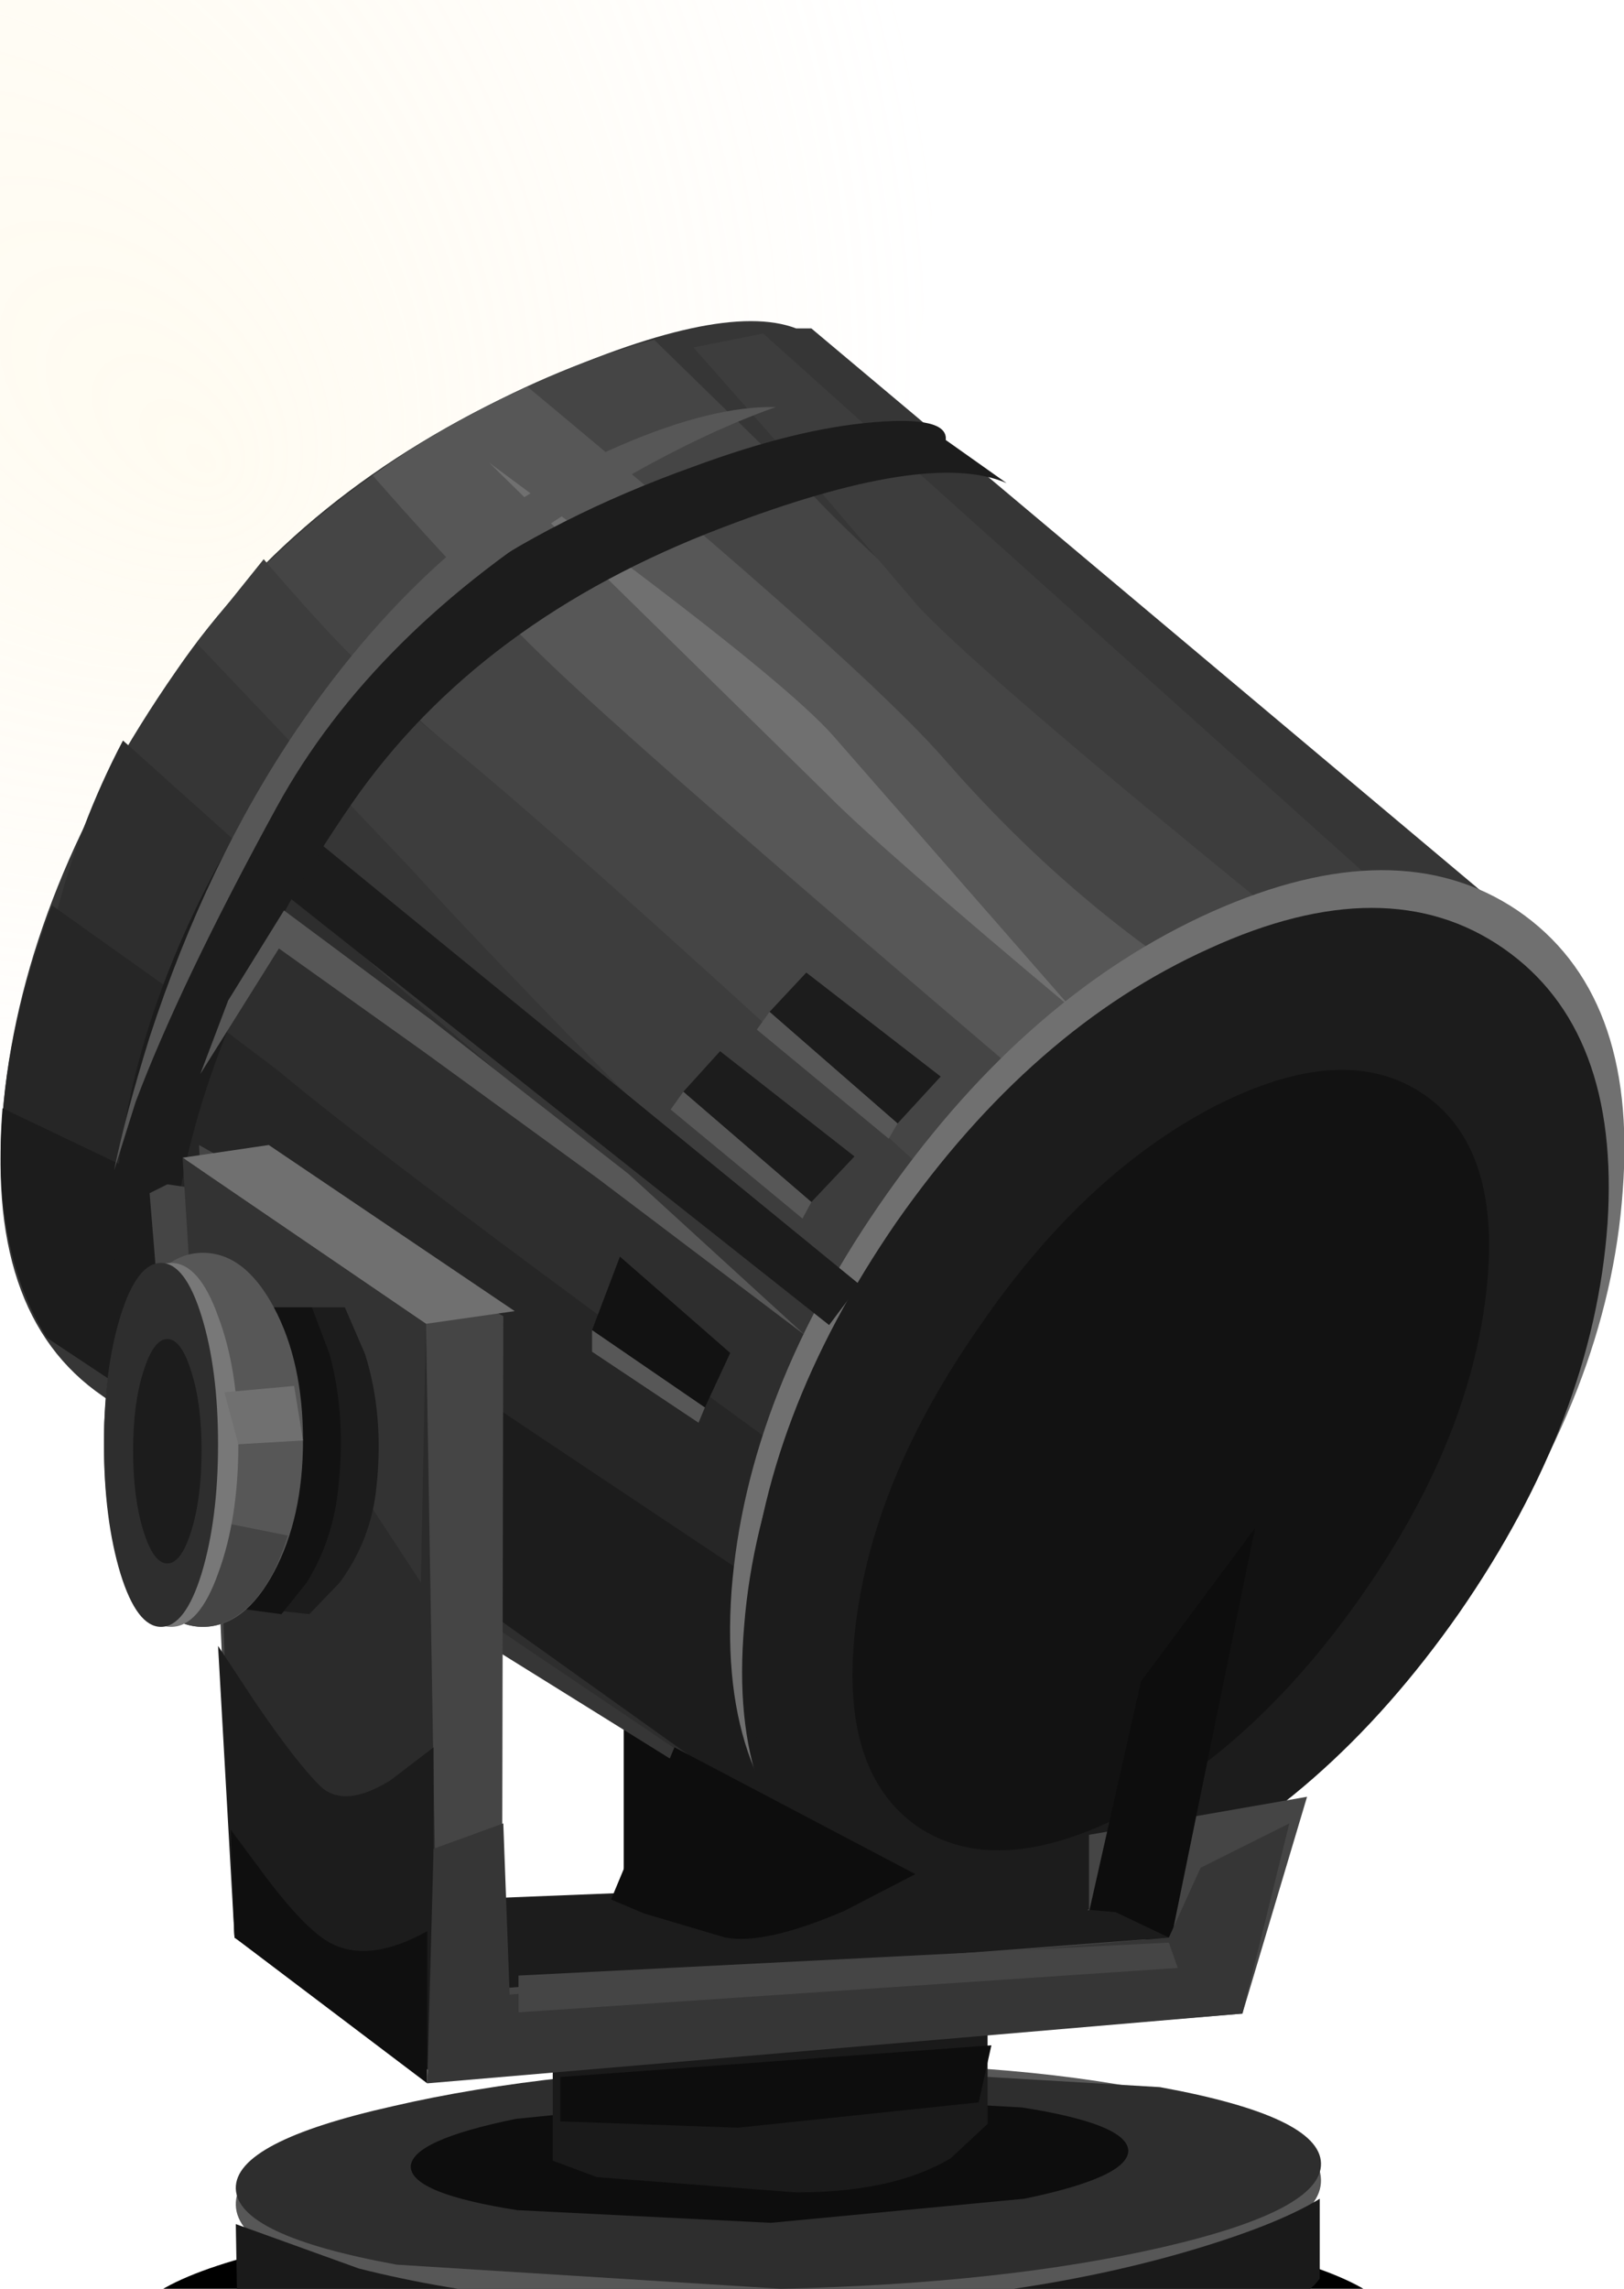 <?xml version="1.0" encoding="UTF-8" standalone="no"?>
<svg xmlns:xlink="http://www.w3.org/1999/xlink" height="90.25px" width="64.05px" xmlns="http://www.w3.org/2000/svg">
  <g transform="matrix(1.0, 0.0, 0.0, 1.0, 0.0, 0.0)">
    <use height="10.0" transform="matrix(1.0, 0.0, 0.0, 1.0, 5.1, 86.9)" width="50.0" xlink:href="#sprite0"/>
    <use height="172.8" transform="matrix(1.0, 0.0, 0.0, 1.0, -93.65, -78.6)" width="157.7" xlink:href="#shape1"/>
    <use height="0.0" id="price_tag_pt" transform="matrix(1.0, 0.0, 0.0, 1.0, 32.1, 94.2)" width="0.0" xlink:href="#sprite1"/>
  </g>
  <defs>
    <g id="sprite0" transform="matrix(1.0, 0.0, 0.0, 1.0, -36.0, -36.0)">
      <use height="10.0" transform="matrix(1.0, 0.0, 0.0, 1.0, 36.0, 36.0)" width="50.0" xlink:href="#shape0"/>
    </g>
    <g id="shape0" transform="matrix(1.0, 0.0, 0.0, 1.0, -36.0, -36.0)">
      <path d="M43.35 37.45 Q50.65 36.0 61.0 36.0 71.35 36.0 78.7 37.45 86.0 38.95 86.0 41.0 86.0 43.05 78.7 44.55 71.35 46.0 61.0 46.0 50.65 46.0 43.35 44.55 36.0 43.05 36.0 41.0 36.0 38.95 43.35 37.45" fill="#000000" fill-rule="evenodd" stroke="none"/>
    </g>
    <g id="shape1" transform="matrix(1.0, 0.0, 0.0, 1.0, 93.65, 78.6)">
      <path d="M-83.8 -63.65 Q-75.6 -73.3 -62.9 -76.8 -50.85 -80.05 -36.55 -77.35 -22.5 -74.65 -8.85 -66.7 5.15 -58.5 16.15 -46.2 33.9 -26.4 36.5 -1.8 37.65 9.1 35.25 18.5 32.9 27.8 27.5 33.8 23.15 39.1 14.3 42.25 5.3 45.4 -5.85 45.6 -31.8 45.95 -52.95 31.45 -66.2 22.35 -76.0 9.9 -85.55 -2.3 -90.1 -15.55 -94.75 -29.05 -93.35 -41.25 -91.85 -54.15 -83.8 -63.65" fill="url(#gradient0)" fill-rule="evenodd" stroke="none"/>
      <path d="M9.3 86.95 Q9.25 84.85 15.5 83.2 21.75 81.6 30.6 81.4 39.45 81.2 45.75 82.5 52.05 83.85 52.1 85.95 52.15 88.0 45.9 89.65 39.65 91.3 30.8 91.5 21.95 91.7 15.65 90.35 9.35 89.0 9.3 86.95" fill="#575757" fill-rule="evenodd" stroke="none"/>
      <path d="M9.3 86.3 Q9.25 84.45 15.5 83.05 21.75 81.6 30.6 81.4 L45.75 82.3 Q52.05 83.45 52.1 85.3 52.15 87.15 45.9 88.6 39.65 90.05 30.8 90.25 L15.65 89.3 Q9.35 88.15 9.3 86.3" fill="#2e2e2e" fill-rule="evenodd" stroke="none"/>
      <path d="M16.2 85.45 Q16.2 84.4 20.35 83.55 L30.3 82.55 40.3 83.1 Q44.45 83.75 44.5 84.8 44.5 85.85 40.4 86.7 L30.4 87.65 20.4 87.15 Q16.25 86.5 16.2 85.45" fill="#0d0d0d" fill-rule="evenodd" stroke="none"/>
      <path d="M29.95 91.0 Q39.5 90.9 46.75 88.8 50.35 87.75 52.05 86.7 L52.05 89.85 Q51.3 90.9 48.25 91.95 42.15 94.1 30.7 94.2 19.25 94.35 13.15 92.5 11.25 91.9 10.1 91.2 L9.35 90.6 9.3 87.7 14.15 89.45 Q20.85 91.15 29.95 91.0" fill="#1a1a1a" fill-rule="evenodd" stroke="none"/>
      <path d="M24.6 64.8 L37.7 64.8 37.7 78.2 35.9 79.05 Q33.6 79.9 31.15 79.9 29.35 79.9 26.8 78.75 L24.6 77.6 24.6 64.8" fill="#0d0d0d" fill-rule="evenodd" stroke="none"/>
      <path d="M6.95 26.45 Q11.85 19.3 20.8 15.25 28.4 11.8 31.4 12.95 L32.0 12.95 61.05 37.35 Q58.0 39.05 54.2 41.85 46.7 47.45 43.25 53.05 39.85 58.7 36.35 66.8 L33.5 73.75 8.6 58.25 4.05 55.05 Q-0.7 51.8 0.15 43.4 1.0 35.0 6.95 26.45" fill="#363636" fill-rule="evenodd" stroke="none"/>
      <path d="M14.95 38.25 L31.75 52.65 30.25 71.4 1.35 51.9 Q0.85 48.9 1.0 44.55 1.35 35.85 4.85 29.2 L14.95 38.25" fill="#2e2e2e" fill-rule="evenodd" stroke="none"/>
      <path d="M2.05 35.7 L6.9 39.15 10.95 42.2 Q15.1 45.7 31.45 57.6 L33.6 73.4 33.5 73.7 9.45 56.55 7.35 56.4 1.85 52.75 Q0.0 49.85 0.05 45.3 0.1 40.85 2.05 35.7" fill="#262626" fill-rule="evenodd" stroke="none"/>
      <path d="M0.1 43.7 L4.6 45.85 Q7.4 47.25 9.4 48.7 L22.25 57.3 31.25 63.3 29.8 68.25 31.85 72.55 9.45 56.55 7.35 56.4 1.85 52.75 Q-0.35 49.25 0.1 43.7" fill="#1c1c1c" fill-rule="evenodd" stroke="none"/>
      <path d="M25.8 13.4 L31.85 19.3 Q35.8 23.65 51.9 36.4 L35.8 46.0 17.35 29.1 Q14.35 26.55 10.45 22.3 13.85 18.95 18.3 16.5 22.1 14.4 25.8 13.4" fill="#454545" fill-rule="evenodd" stroke="none"/>
      <path d="M20.8 15.25 Q34.05 26.25 37.3 30.0 41.1 34.35 45.45 37.5 L40.15 42.3 Q26.35 30.55 22.2 26.65 18.95 23.6 14.7 18.75 17.45 16.75 20.8 15.25" fill="#575757" fill-rule="evenodd" stroke="none"/>
      <path d="M32.6 31.3 L19.3 18.25 25.1 22.55 Q31.25 27.2 32.85 29.0 L42.25 39.75 Q34.55 33.3 32.6 31.3" fill="#707070" fill-rule="evenodd" stroke="none"/>
      <path d="M10.4 22.05 Q14.6 26.95 17.35 29.1 22.05 32.85 37.6 47.2 L34.6 53.1 Q21.2 39.75 16.25 34.3 L7.75 25.35 10.4 22.05" fill="#3d3d3d" fill-rule="evenodd" stroke="none"/>
      <path d="M30.1 13.15 L55.4 35.85 50.9 36.5 Q39.0 26.85 36.25 23.95 L32.2 19.2 27.35 13.7 30.1 13.15" fill="#3d3d3d" fill-rule="evenodd" stroke="none"/>
      <path d="M33.05 73.8 Q28.3 70.6 28.85 62.75 29.45 54.9 35.0 47.05 40.55 39.2 47.8 35.95 55.1 32.7 59.85 35.9 64.6 39.15 64.0 46.95 63.45 54.8 57.9 62.65 52.35 70.5 45.05 73.75 37.8 77.05 33.05 73.8" fill="#707070" fill-rule="evenodd" stroke="none"/>
      <path d="M33.2 74.75 Q28.7 71.65 29.35 64.1 29.95 56.55 35.4 48.9 40.8 41.25 47.8 38.05 54.8 34.8 59.3 37.85 63.8 40.95 63.2 48.5 62.55 56.05 57.15 63.7 51.75 71.3 44.75 74.55 37.75 77.8 33.2 74.75" fill="#1c1c1c" fill-rule="evenodd" stroke="none"/>
      <path d="M37.65 51.8 Q41.95 45.75 47.25 43.05 52.6 40.35 55.9 42.55 59.15 44.75 58.45 50.6 57.7 56.5 53.4 62.55 49.15 68.6 43.8 71.3 38.45 74.0 35.15 71.8 31.9 69.6 32.6 63.75 33.35 57.85 37.65 51.8" fill="#0d0d0d" fill-rule="evenodd" stroke="none"/>
      <path d="M32.7 52.25 L9.65 34.0 10.9 31.85 33.9 50.65 32.7 52.25" fill="#1c1c1c" fill-rule="evenodd" stroke="none"/>
      <path d="M11.25 29.8 Q16.45 22.3 27.35 18.4 31.4 16.9 34.45 16.65 37.4 16.4 37.3 17.35 L39.7 19.05 Q36.6 17.7 28.5 20.8 18.9 24.45 13.9 31.65 8.2 39.9 6.95 47.85 5.7 55.8 9.55 59.05 L8.7 58.55 Q3.85 55.2 4.6 46.75 5.35 38.35 11.25 29.8" fill="#1c1c1c" fill-rule="evenodd" stroke="none"/>
      <path d="M35.35 48.2 Q40.7 40.55 47.7 37.4 54.7 34.2 59.3 37.4 63.9 40.6 63.4 48.25 62.85 55.95 57.55 63.6 52.2 71.25 45.2 74.4 38.2 77.6 33.6 74.4 29.0 71.2 29.55 63.55 30.05 55.9 35.35 48.2" fill="#1c1c1c" fill-rule="evenodd" stroke="none"/>
      <path d="M38.6 52.35 Q42.7 46.35 47.85 43.65 53.0 41.0 56.15 43.15 59.3 45.3 58.6 51.1 57.9 56.9 53.75 62.85 49.6 68.8 44.45 71.5 39.3 74.15 36.15 72.0 33.05 69.8 33.75 64.05 34.45 58.3 38.6 52.35" fill="#121212" fill-rule="evenodd" stroke="none"/>
      <path d="M6.2 50.7 L5.9 47.05 6.6 46.7 8.65 47.0 Q10.1 48.05 10.55 50.7 L6.2 50.7" fill="#454545" fill-rule="evenodd" stroke="none"/>
      <path d="M9.0 39.45 L11.2 35.9 17.05 40.25 24.8 46.3 31.75 52.65 23.55 46.45 16.75 41.5 11.0 37.4 7.9 42.35 9.0 39.45" fill="#575757" fill-rule="evenodd" stroke="none"/>
      <path d="M23.05 19.8 Q14.7 24.9 10.9 31.85 7.1 38.8 5.35 43.45 L4.5 46.15 Q4.95 43.95 5.9 40.9 8.15 34.0 11.75 28.7 17.25 20.65 24.5 17.55 28.1 16.0 30.6 16.05 27.2 17.25 23.05 19.8" fill="#575757" fill-rule="evenodd" stroke="none"/>
      <path d="M28.4 41.45 L33.7 45.6 32.0 47.4 26.95 43.05 28.4 41.45" fill="#1c1c1c" fill-rule="evenodd" stroke="none"/>
      <path d="M31.8 38.35 L37.1 42.45 35.4 44.3 30.35 39.9 31.8 38.35" fill="#1c1c1c" fill-rule="evenodd" stroke="none"/>
      <path d="M23.35 52.45 L24.45 49.55 28.8 53.35 27.8 55.5 23.35 52.45" fill="#121212" fill-rule="evenodd" stroke="none"/>
      <path d="M29.85 40.6 L30.35 39.9 35.4 44.3 35.05 44.9 29.85 40.6" fill="#575757" fill-rule="evenodd" stroke="none"/>
      <path d="M32.0 47.4 L31.65 48.05 26.45 43.75 26.95 43.05 32.0 47.4" fill="#575757" fill-rule="evenodd" stroke="none"/>
      <path d="M23.35 53.3 L23.35 52.45 27.8 55.5 27.55 56.1 23.35 53.3" fill="#575757" fill-rule="evenodd" stroke="none"/>
      <path d="M21.8 78.8 L38.95 78.8 38.95 83.75 37.5 85.1 Q35.25 86.45 31.4 86.45 L23.55 85.85 21.8 85.2 21.8 78.8" fill="#1a1a1a" fill-rule="evenodd" stroke="none"/>
      <path d="M21.8 78.4 L38.95 78.4 38.95 79.9 22.3 80.9 21.8 78.4" fill="#0d0d0d" fill-rule="evenodd" stroke="none"/>
      <path d="M19.85 51.9 L19.8 76.9 42.95 75.4 42.95 72.35 51.55 70.85 49.0 79.4 18.3 81.9 9.25 76.4 7.85 45.15 19.85 51.9" fill="#454545" fill-rule="evenodd" stroke="none"/>
      <path d="M16.8 52.2 L17.3 81.9 9.25 76.4 8.2 46.65 16.8 52.2" fill="#2b2b2b" fill-rule="evenodd" stroke="none"/>
      <path d="M16.8 52.2 L7.2 45.65 10.6 45.15 20.3 51.7 16.8 52.2" fill="#707070" fill-rule="evenodd" stroke="none"/>
      <path d="M49.5 60.25 L46.1 76.9 42.95 75.4 45.0 66.3 49.5 60.25" fill="#0d0d0d" fill-rule="evenodd" stroke="none"/>
      <path d="M31.9 74.35 L44.0 75.4 46.1 76.4 19.8 78.4 19.3 74.85 31.9 74.35" fill="#1c1c1c" fill-rule="evenodd" stroke="none"/>
      <path d="M26.6 68.9 L36.1 73.9 33.3 75.35 Q30.15 76.7 28.6 76.4 L25.4 75.45 24.1 74.9 26.6 68.9" fill="#0d0d0d" fill-rule="evenodd" stroke="none"/>
      <path d="M17.3 81.9 L9.25 76.4 8.6 64.9 10.05 67.1 Q11.65 69.45 12.6 70.4 13.55 71.35 15.4 70.2 L17.1 68.9 17.1 80.4 17.3 81.9" fill="#1c1c1c" fill-rule="evenodd" stroke="none"/>
      <path d="M16.8 52.2 L16.6 62.4 14.6 59.35 Q12.35 56.2 11.1 55.9 9.85 55.6 8.85 57.7 L8.1 59.9 7.2 45.65 16.8 52.2" fill="#333333" fill-rule="evenodd" stroke="none"/>
      <path d="M16.85 82.15 L17.1 72.9 19.85 71.9 20.1 78.65 46.1 76.4 47.35 73.65 50.85 71.9 49.0 79.4 16.85 82.15" fill="#363636" fill-rule="evenodd" stroke="none"/>
      <path d="M22.1 81.9 L39.1 80.65 38.6 82.9 29.1 83.9 22.1 83.65 22.1 81.9" fill="#0d0d0d" fill-rule="evenodd" stroke="none"/>
      <path d="M20.45 79.35 L20.45 77.9 46.1 76.6 46.45 77.6 20.45 79.35" fill="#454545" fill-rule="evenodd" stroke="none"/>
      <path d="M14.4 53.4 Q15.15 55.8 14.85 58.6 14.65 60.7 13.4 62.4 L12.2 63.65 5.5 62.9 5.5 51.55 13.6 51.55 14.4 53.4" fill="#1c1c1c" fill-rule="evenodd" stroke="none"/>
      <path d="M13.0 53.4 Q13.65 55.8 13.35 58.6 13.15 60.7 12.1 62.4 L11.1 63.65 5.5 62.9 5.5 51.55 12.3 51.55 13.0 53.4" fill="#121212" fill-rule="evenodd" stroke="none"/>
      <path d="M5.25 51.55 Q6.4 49.4 8.0 49.4 9.65 49.4 10.8 51.55 11.95 53.7 11.95 56.8 11.95 59.85 10.8 62.0 9.65 64.15 8.0 64.15 6.4 64.15 5.25 62.0 4.1 59.85 4.1 56.8 4.1 53.75 5.25 51.55" fill="#575757" fill-rule="evenodd" stroke="none"/>
      <path d="M8.1 59.9 L11.35 60.55 Q10.85 62.2 10.0 63.15 9.05 64.15 8.0 64.15 6.5 64.15 5.35 62.2 L8.1 59.9" fill="#454545" fill-rule="evenodd" stroke="none"/>
      <path d="M4.85 51.9 Q5.65 49.8 6.75 49.8 7.85 49.8 8.6 51.9 9.4 54.0 9.4 56.95 9.4 59.9 8.6 62.05 7.85 64.15 6.75 64.15 5.65 64.15 4.85 62.05 4.1 59.95 4.1 56.95 4.1 53.95 4.85 51.9" fill="#787878" fill-rule="evenodd" stroke="none"/>
      <path d="M4.75 51.9 Q5.4 49.8 6.35 49.8 7.3 49.8 7.95 51.9 8.6 54.0 8.6 56.95 8.6 59.9 7.95 62.05 7.3 64.15 6.35 64.15 5.4 64.15 4.75 62.05 4.1 59.9 4.1 56.95 4.1 54.0 4.75 51.9" fill="#2e2e2e" fill-rule="evenodd" stroke="none"/>
      <path d="M5.25 57.2 Q5.25 55.35 5.65 54.1 6.05 52.8 6.6 52.8 7.15 52.8 7.55 54.1 7.95 55.35 7.95 57.2 7.95 59.05 7.55 60.35 7.15 61.65 6.6 61.65 6.05 61.65 5.65 60.35 5.25 59.05 5.25 57.2" fill="#1c1c1c" fill-rule="evenodd" stroke="none"/>
      <path d="M11.6 54.65 L11.95 56.8 9.4 56.95 8.85 54.9 11.6 54.65" fill="#707070" fill-rule="evenodd" stroke="none"/>
      <path d="M16.85 76.15 L16.85 82.15 9.25 76.4 9.1 72.15 10.55 74.1 Q12.15 76.2 13.1 76.65 14.6 77.4 16.85 76.15" fill="#0f0f0f" fill-rule="evenodd" stroke="none"/>
    </g>
    <radialGradient cx="0" cy="0" fx="505.6" fy="0" gradientTransform="matrix(0.071, 0.067, -0.043, 0.043, -27.65, -15.5)" gradientUnits="userSpaceOnUse" id="gradient0" r="819.2" spreadMethod="pad">
      <stop offset="0.0" stop-color="#ffeeba" stop-opacity="0.2"/>
      <stop offset="0.906" stop-color="#ffe4ba" stop-opacity="0.0"/>
    </radialGradient>
  </defs>
</svg>
